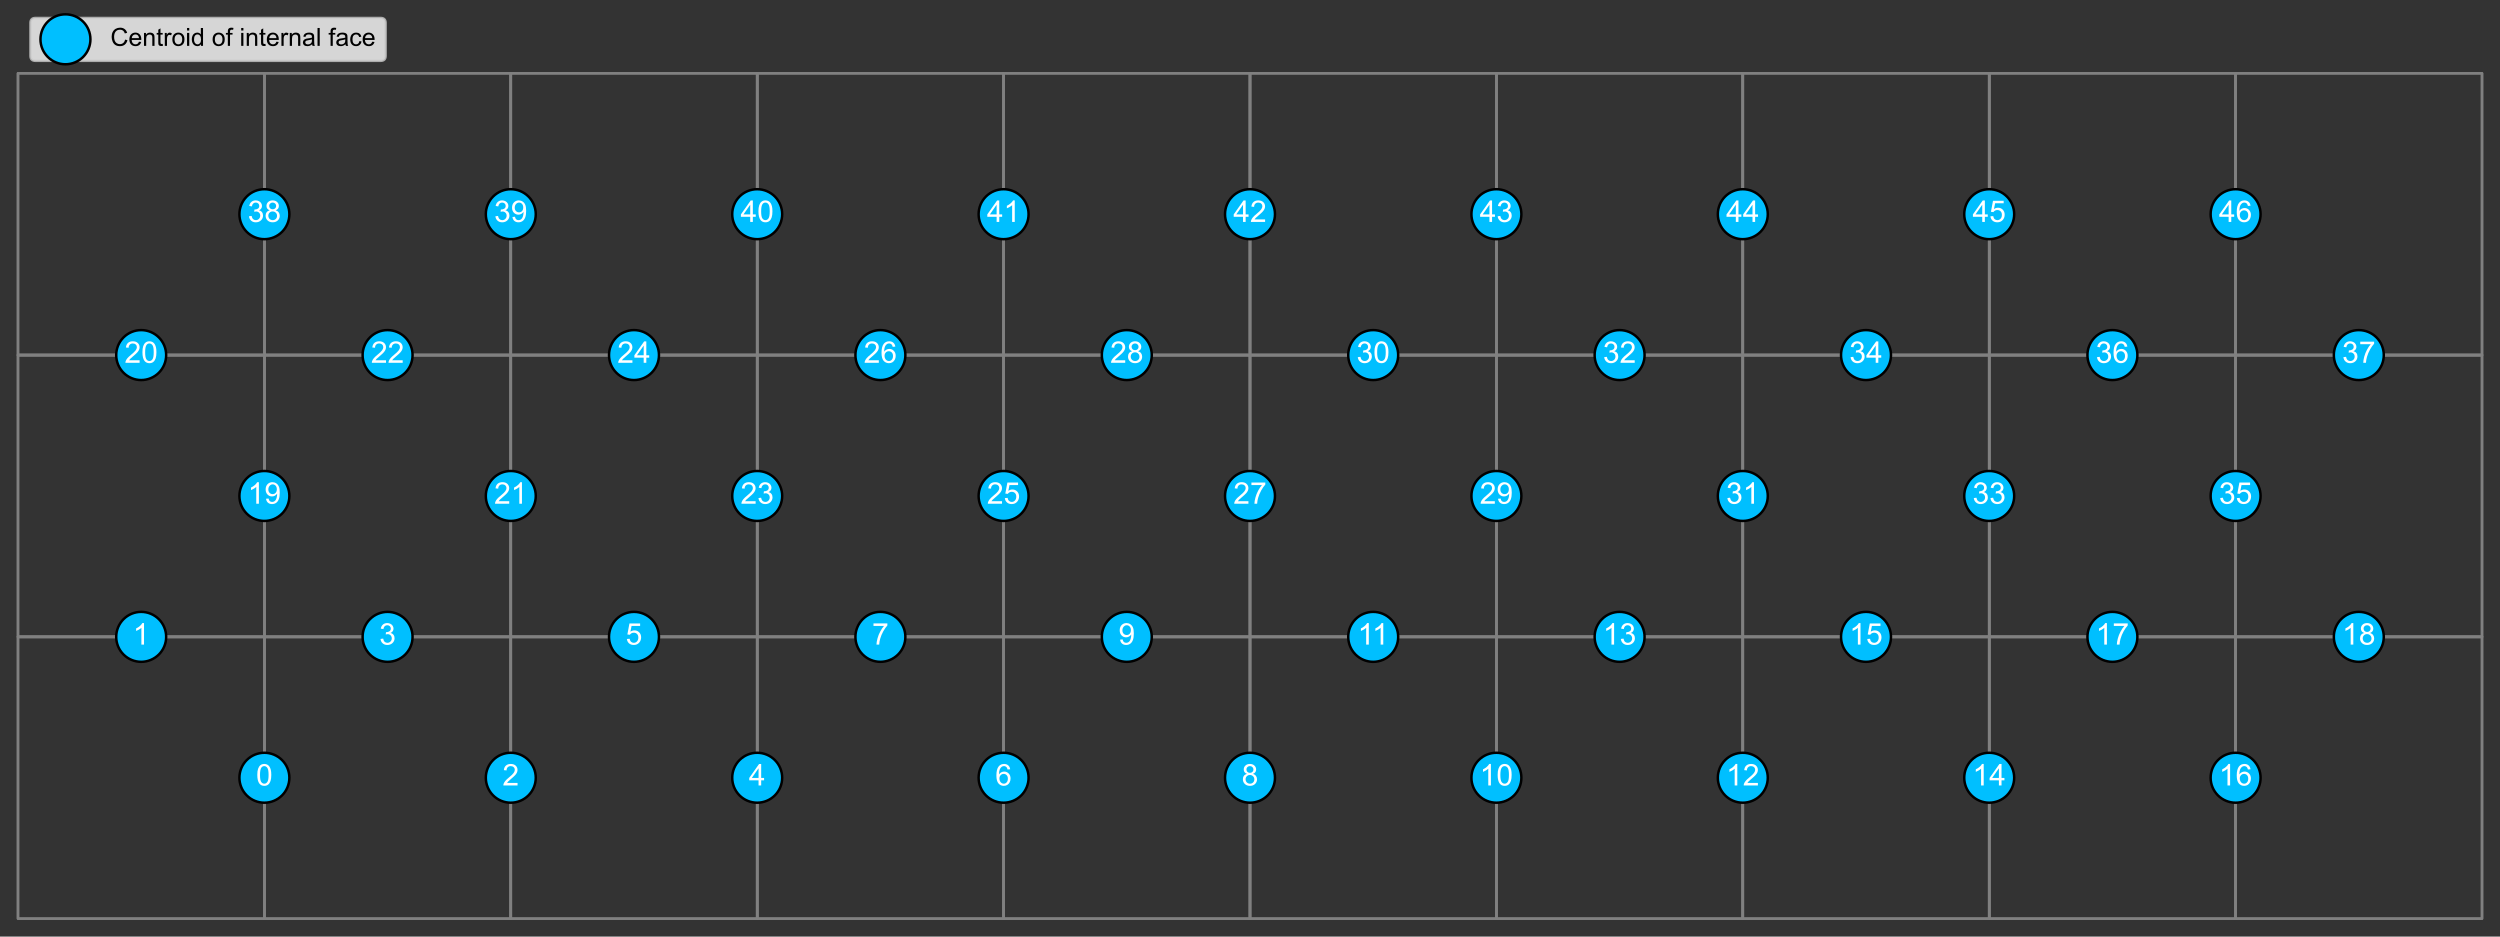 <?xml version="1.0" encoding="utf-8" standalone="no"?>
<!DOCTYPE svg PUBLIC "-//W3C//DTD SVG 1.1//EN"
  "http://www.w3.org/Graphics/SVG/1.1/DTD/svg11.dtd">
<!-- Created with matplotlib (https://matplotlib.org/) -->
<svg height="374.945pt" version="1.1" viewBox="0 0 1000.8 374.945" width="1000.8pt" xmlns="http://www.w3.org/2000/svg" xmlns:xlink="http://www.w3.org/1999/xlink">
 <rect x="0" y="0" width="1000.8" height="374.945" fill="#333333" stroke="none"/>
 <defs>
  <style type="text/css">*{stroke-linecap:butt;stroke-linejoin:round;}</style>
 </defs>
 <g id="figure_1">
  <g id="patch_1">
   <path d="M 0 374.945 
L 1000.8 374.945 
L 1000.8 0 
L 0 0 
z
" style="fill:none;"/>
  </g>
  <g id="axes_1">
   <g id="patch_2">
    <path d="M 7.2 367.745 
L 7.2 254.945 
L 105.84 254.945 
L 105.84 367.745 
z
" style="fill:none;stroke:#808080;stroke-linejoin:miter;"/>
   </g>
   <g id="patch_3">
    <path d="M 7.2 367.745 
L 105.84 367.745 
L 105.84 254.945 
L 7.2 254.945 
z
" style="fill:none;stroke:#808080;stroke-linejoin:miter;"/>
   </g>
   <g id="patch_4">
    <path d="M 105.84 367.745 
L 105.84 254.945 
L 204.48 254.945 
L 204.48 367.745 
z
" style="fill:none;stroke:#808080;stroke-linejoin:miter;"/>
   </g>
   <g id="patch_5">
    <path d="M 105.84 367.745 
L 204.48 367.745 
L 204.48 254.945 
L 105.84 254.945 
z
" style="fill:none;stroke:#808080;stroke-linejoin:miter;"/>
   </g>
   <g id="patch_6">
    <path d="M 204.48 367.745 
L 204.48 254.945 
L 303.12 254.945 
L 303.12 367.745 
z
" style="fill:none;stroke:#808080;stroke-linejoin:miter;"/>
   </g>
   <g id="patch_7">
    <path d="M 204.48 367.745 
L 303.12 367.745 
L 303.12 254.945 
L 204.48 254.945 
z
" style="fill:none;stroke:#808080;stroke-linejoin:miter;"/>
   </g>
   <g id="patch_8">
    <path d="M 303.12 367.745 
L 303.12 254.945 
L 401.76 254.945 
L 401.76 367.745 
z
" style="fill:none;stroke:#808080;stroke-linejoin:miter;"/>
   </g>
   <g id="patch_9">
    <path d="M 303.12 367.745 
L 401.76 367.745 
L 401.76 254.945 
L 303.12 254.945 
z
" style="fill:none;stroke:#808080;stroke-linejoin:miter;"/>
   </g>
   <g id="patch_10">
    <path d="M 401.76 367.745 
L 401.76 254.945 
L 500.4 254.945 
L 500.4 367.745 
z
" style="fill:none;stroke:#808080;stroke-linejoin:miter;"/>
   </g>
   <g id="patch_11">
    <path d="M 401.76 367.745 
L 500.4 367.745 
L 500.4 254.945 
L 401.76 254.945 
z
" style="fill:none;stroke:#808080;stroke-linejoin:miter;"/>
   </g>
   <g id="patch_12">
    <path d="M 500.4 367.745 
L 500.4 254.945 
L 599.04 254.945 
L 599.04 367.745 
z
" style="fill:none;stroke:#808080;stroke-linejoin:miter;"/>
   </g>
   <g id="patch_13">
    <path d="M 500.4 367.745 
L 599.04 367.745 
L 599.04 254.945 
L 500.4 254.945 
z
" style="fill:none;stroke:#808080;stroke-linejoin:miter;"/>
   </g>
   <g id="patch_14">
    <path d="M 599.04 367.745 
L 599.04 254.945 
L 697.68 254.945 
L 697.68 367.745 
z
" style="fill:none;stroke:#808080;stroke-linejoin:miter;"/>
   </g>
   <g id="patch_15">
    <path d="M 599.04 367.745 
L 697.68 367.745 
L 697.68 254.945 
L 599.04 254.945 
z
" style="fill:none;stroke:#808080;stroke-linejoin:miter;"/>
   </g>
   <g id="patch_16">
    <path d="M 697.68 367.745 
L 697.68 254.945 
L 796.32 254.945 
L 796.32 367.745 
z
" style="fill:none;stroke:#808080;stroke-linejoin:miter;"/>
   </g>
   <g id="patch_17">
    <path d="M 697.68 367.745 
L 796.32 367.745 
L 796.32 254.945 
L 697.68 254.945 
z
" style="fill:none;stroke:#808080;stroke-linejoin:miter;"/>
   </g>
   <g id="patch_18">
    <path d="M 796.32 367.745 
L 796.32 254.945 
L 894.96 254.945 
L 894.96 367.745 
z
" style="fill:none;stroke:#808080;stroke-linejoin:miter;"/>
   </g>
   <g id="patch_19">
    <path d="M 796.32 367.745 
L 894.96 367.745 
L 894.96 254.945 
L 796.32 254.945 
z
" style="fill:none;stroke:#808080;stroke-linejoin:miter;"/>
   </g>
   <g id="patch_20">
    <path d="M 894.96 367.745 
L 894.96 254.945 
L 993.6 254.945 
L 993.6 367.745 
z
" style="fill:none;stroke:#808080;stroke-linejoin:miter;"/>
   </g>
   <g id="patch_21">
    <path d="M 894.96 367.745 
L 993.6 367.745 
L 993.6 254.945 
L 894.96 254.945 
z
" style="fill:none;stroke:#808080;stroke-linejoin:miter;"/>
   </g>
   <g id="patch_22">
    <path d="M 7.2 254.945 
L 7.2 142.145 
L 105.84 142.145 
L 105.84 254.945 
z
" style="fill:none;stroke:#808080;stroke-linejoin:miter;"/>
   </g>
   <g id="patch_23">
    <path d="M 7.2 254.945 
L 105.84 254.945 
L 105.84 142.145 
L 7.2 142.145 
z
" style="fill:none;stroke:#808080;stroke-linejoin:miter;"/>
   </g>
   <g id="patch_24">
    <path d="M 105.84 254.945 
L 105.84 142.145 
L 204.48 142.145 
L 204.48 254.945 
z
" style="fill:none;stroke:#808080;stroke-linejoin:miter;"/>
   </g>
   <g id="patch_25">
    <path d="M 105.84 254.945 
L 204.48 254.945 
L 204.48 142.145 
L 105.84 142.145 
z
" style="fill:none;stroke:#808080;stroke-linejoin:miter;"/>
   </g>
   <g id="patch_26">
    <path d="M 204.48 254.945 
L 204.48 142.145 
L 303.12 142.145 
L 303.12 254.945 
z
" style="fill:none;stroke:#808080;stroke-linejoin:miter;"/>
   </g>
   <g id="patch_27">
    <path d="M 204.48 254.945 
L 303.12 254.945 
L 303.12 142.145 
L 204.48 142.145 
z
" style="fill:none;stroke:#808080;stroke-linejoin:miter;"/>
   </g>
   <g id="patch_28">
    <path d="M 303.12 254.945 
L 303.12 142.145 
L 401.76 142.145 
L 401.76 254.945 
z
" style="fill:none;stroke:#808080;stroke-linejoin:miter;"/>
   </g>
   <g id="patch_29">
    <path d="M 303.12 254.945 
L 401.76 254.945 
L 401.76 142.145 
L 303.12 142.145 
z
" style="fill:none;stroke:#808080;stroke-linejoin:miter;"/>
   </g>
   <g id="patch_30">
    <path d="M 401.76 254.945 
L 401.76 142.145 
L 500.4 142.145 
L 500.4 254.945 
z
" style="fill:none;stroke:#808080;stroke-linejoin:miter;"/>
   </g>
   <g id="patch_31">
    <path d="M 401.76 254.945 
L 500.4 254.945 
L 500.4 142.145 
L 401.76 142.145 
z
" style="fill:none;stroke:#808080;stroke-linejoin:miter;"/>
   </g>
   <g id="patch_32">
    <path d="M 500.4 254.945 
L 500.4 142.145 
L 599.04 142.145 
L 599.04 254.945 
z
" style="fill:none;stroke:#808080;stroke-linejoin:miter;"/>
   </g>
   <g id="patch_33">
    <path d="M 500.4 254.945 
L 599.04 254.945 
L 599.04 142.145 
L 500.4 142.145 
z
" style="fill:none;stroke:#808080;stroke-linejoin:miter;"/>
   </g>
   <g id="patch_34">
    <path d="M 599.04 254.945 
L 599.04 142.145 
L 697.68 142.145 
L 697.68 254.945 
z
" style="fill:none;stroke:#808080;stroke-linejoin:miter;"/>
   </g>
   <g id="patch_35">
    <path d="M 599.04 254.945 
L 697.68 254.945 
L 697.68 142.145 
L 599.04 142.145 
z
" style="fill:none;stroke:#808080;stroke-linejoin:miter;"/>
   </g>
   <g id="patch_36">
    <path d="M 697.68 254.945 
L 697.68 142.145 
L 796.32 142.145 
L 796.32 254.945 
z
" style="fill:none;stroke:#808080;stroke-linejoin:miter;"/>
   </g>
   <g id="patch_37">
    <path d="M 697.68 254.945 
L 796.32 254.945 
L 796.32 142.145 
L 697.68 142.145 
z
" style="fill:none;stroke:#808080;stroke-linejoin:miter;"/>
   </g>
   <g id="patch_38">
    <path d="M 796.32 254.945 
L 796.32 142.145 
L 894.96 142.145 
L 894.96 254.945 
z
" style="fill:none;stroke:#808080;stroke-linejoin:miter;"/>
   </g>
   <g id="patch_39">
    <path d="M 796.32 254.945 
L 894.96 254.945 
L 894.96 142.145 
L 796.32 142.145 
z
" style="fill:none;stroke:#808080;stroke-linejoin:miter;"/>
   </g>
   <g id="patch_40">
    <path d="M 894.96 254.945 
L 894.96 142.145 
L 993.6 142.145 
L 993.6 254.945 
z
" style="fill:none;stroke:#808080;stroke-linejoin:miter;"/>
   </g>
   <g id="patch_41">
    <path d="M 894.96 254.945 
L 993.6 254.945 
L 993.6 142.145 
L 894.96 142.145 
z
" style="fill:none;stroke:#808080;stroke-linejoin:miter;"/>
   </g>
   <g id="patch_42">
    <path d="M 7.2 142.145 
L 7.2 29.345 
L 105.84 29.345 
L 105.84 142.145 
z
" style="fill:none;stroke:#808080;stroke-linejoin:miter;"/>
   </g>
   <g id="patch_43">
    <path d="M 7.2 142.145 
L 105.84 142.145 
L 105.84 29.345 
L 7.2 29.345 
z
" style="fill:none;stroke:#808080;stroke-linejoin:miter;"/>
   </g>
   <g id="patch_44">
    <path d="M 105.84 142.145 
L 105.84 29.345 
L 204.48 29.345 
L 204.48 142.145 
z
" style="fill:none;stroke:#808080;stroke-linejoin:miter;"/>
   </g>
   <g id="patch_45">
    <path d="M 105.84 142.145 
L 204.48 142.145 
L 204.48 29.345 
L 105.84 29.345 
z
" style="fill:none;stroke:#808080;stroke-linejoin:miter;"/>
   </g>
   <g id="patch_46">
    <path d="M 204.48 142.145 
L 204.48 29.345 
L 303.12 29.345 
L 303.12 142.145 
z
" style="fill:none;stroke:#808080;stroke-linejoin:miter;"/>
   </g>
   <g id="patch_47">
    <path d="M 204.48 142.145 
L 303.12 142.145 
L 303.12 29.345 
L 204.48 29.345 
z
" style="fill:none;stroke:#808080;stroke-linejoin:miter;"/>
   </g>
   <g id="patch_48">
    <path d="M 303.12 142.145 
L 303.12 29.345 
L 401.76 29.345 
L 401.76 142.145 
z
" style="fill:none;stroke:#808080;stroke-linejoin:miter;"/>
   </g>
   <g id="patch_49">
    <path d="M 303.12 142.145 
L 401.76 142.145 
L 401.76 29.345 
L 303.12 29.345 
z
" style="fill:none;stroke:#808080;stroke-linejoin:miter;"/>
   </g>
   <g id="patch_50">
    <path d="M 401.76 142.145 
L 401.76 29.345 
L 500.4 29.345 
L 500.4 142.145 
z
" style="fill:none;stroke:#808080;stroke-linejoin:miter;"/>
   </g>
   <g id="patch_51">
    <path d="M 401.76 142.145 
L 500.4 142.145 
L 500.4 29.345 
L 401.76 29.345 
z
" style="fill:none;stroke:#808080;stroke-linejoin:miter;"/>
   </g>
   <g id="patch_52">
    <path d="M 500.4 142.145 
L 500.4 29.345 
L 599.04 29.345 
L 599.04 142.145 
z
" style="fill:none;stroke:#808080;stroke-linejoin:miter;"/>
   </g>
   <g id="patch_53">
    <path d="M 500.4 142.145 
L 599.04 142.145 
L 599.04 29.345 
L 500.4 29.345 
z
" style="fill:none;stroke:#808080;stroke-linejoin:miter;"/>
   </g>
   <g id="patch_54">
    <path d="M 599.04 142.145 
L 599.04 29.345 
L 697.68 29.345 
L 697.68 142.145 
z
" style="fill:none;stroke:#808080;stroke-linejoin:miter;"/>
   </g>
   <g id="patch_55">
    <path d="M 599.04 142.145 
L 697.68 142.145 
L 697.68 29.345 
L 599.04 29.345 
z
" style="fill:none;stroke:#808080;stroke-linejoin:miter;"/>
   </g>
   <g id="patch_56">
    <path d="M 697.68 142.145 
L 697.68 29.345 
L 796.32 29.345 
L 796.32 142.145 
z
" style="fill:none;stroke:#808080;stroke-linejoin:miter;"/>
   </g>
   <g id="patch_57">
    <path d="M 697.68 142.145 
L 796.32 142.145 
L 796.32 29.345 
L 697.68 29.345 
z
" style="fill:none;stroke:#808080;stroke-linejoin:miter;"/>
   </g>
   <g id="patch_58">
    <path d="M 796.32 142.145 
L 796.32 29.345 
L 894.96 29.345 
L 894.96 142.145 
z
" style="fill:none;stroke:#808080;stroke-linejoin:miter;"/>
   </g>
   <g id="patch_59">
    <path d="M 796.32 142.145 
L 894.96 142.145 
L 894.96 29.345 
L 796.32 29.345 
z
" style="fill:none;stroke:#808080;stroke-linejoin:miter;"/>
   </g>
   <g id="patch_60">
    <path d="M 894.96 142.145 
L 894.96 29.345 
L 993.6 29.345 
L 993.6 142.145 
z
" style="fill:none;stroke:#808080;stroke-linejoin:miter;"/>
   </g>
   <g id="patch_61">
    <path d="M 894.96 142.145 
L 993.6 142.145 
L 993.6 29.345 
L 894.96 29.345 
z
" style="fill:none;stroke:#808080;stroke-linejoin:miter;"/>
   </g>
   <g id="PathCollection_1">
    <defs>
     <path d="M 0 10 
C 2.652 10 5.196 8.946 7.071 7.071 
C 8.946 5.196 10 2.652 10 0 
C 10 -2.652 8.946 -5.196 7.071 -7.071 
C 5.196 -8.946 2.652 -10 0 -10 
C -2.652 -10 -5.196 -8.946 -7.071 -7.071 
C -8.946 -5.196 -10 -2.652 -10 0 
C -10 2.652 -8.946 5.196 -7.071 7.071 
C -5.196 8.946 -2.652 10 0 10 
z
" id="m53dc2685ce" style="stroke:#000000;"/>
    </defs>
    <g clip-path="url(#paeae6a2878)">
     <use style="fill:#00bfff;stroke:#000000;" x="105.84" xlink:href="#m53dc2685ce" y="311.345"/>
     <use style="fill:#00bfff;stroke:#000000;" x="56.52" xlink:href="#m53dc2685ce" y="254.945"/>
     <use style="fill:#00bfff;stroke:#000000;" x="204.48" xlink:href="#m53dc2685ce" y="311.345"/>
     <use style="fill:#00bfff;stroke:#000000;" x="155.16" xlink:href="#m53dc2685ce" y="254.945"/>
     <use style="fill:#00bfff;stroke:#000000;" x="303.12" xlink:href="#m53dc2685ce" y="311.345"/>
     <use style="fill:#00bfff;stroke:#000000;" x="253.8" xlink:href="#m53dc2685ce" y="254.945"/>
     <use style="fill:#00bfff;stroke:#000000;" x="401.76" xlink:href="#m53dc2685ce" y="311.345"/>
     <use style="fill:#00bfff;stroke:#000000;" x="352.44" xlink:href="#m53dc2685ce" y="254.945"/>
     <use style="fill:#00bfff;stroke:#000000;" x="500.4" xlink:href="#m53dc2685ce" y="311.345"/>
     <use style="fill:#00bfff;stroke:#000000;" x="451.08" xlink:href="#m53dc2685ce" y="254.945"/>
     <use style="fill:#00bfff;stroke:#000000;" x="599.04" xlink:href="#m53dc2685ce" y="311.345"/>
     <use style="fill:#00bfff;stroke:#000000;" x="549.72" xlink:href="#m53dc2685ce" y="254.945"/>
     <use style="fill:#00bfff;stroke:#000000;" x="697.68" xlink:href="#m53dc2685ce" y="311.345"/>
     <use style="fill:#00bfff;stroke:#000000;" x="648.36" xlink:href="#m53dc2685ce" y="254.945"/>
     <use style="fill:#00bfff;stroke:#000000;" x="796.32" xlink:href="#m53dc2685ce" y="311.345"/>
     <use style="fill:#00bfff;stroke:#000000;" x="747" xlink:href="#m53dc2685ce" y="254.945"/>
     <use style="fill:#00bfff;stroke:#000000;" x="894.96" xlink:href="#m53dc2685ce" y="311.345"/>
     <use style="fill:#00bfff;stroke:#000000;" x="845.64" xlink:href="#m53dc2685ce" y="254.945"/>
     <use style="fill:#00bfff;stroke:#000000;" x="944.28" xlink:href="#m53dc2685ce" y="254.945"/>
     <use style="fill:#00bfff;stroke:#000000;" x="105.84" xlink:href="#m53dc2685ce" y="198.545"/>
     <use style="fill:#00bfff;stroke:#000000;" x="56.52" xlink:href="#m53dc2685ce" y="142.145"/>
     <use style="fill:#00bfff;stroke:#000000;" x="204.48" xlink:href="#m53dc2685ce" y="198.545"/>
     <use style="fill:#00bfff;stroke:#000000;" x="155.16" xlink:href="#m53dc2685ce" y="142.145"/>
     <use style="fill:#00bfff;stroke:#000000;" x="303.12" xlink:href="#m53dc2685ce" y="198.545"/>
     <use style="fill:#00bfff;stroke:#000000;" x="253.8" xlink:href="#m53dc2685ce" y="142.145"/>
     <use style="fill:#00bfff;stroke:#000000;" x="401.76" xlink:href="#m53dc2685ce" y="198.545"/>
     <use style="fill:#00bfff;stroke:#000000;" x="352.44" xlink:href="#m53dc2685ce" y="142.145"/>
     <use style="fill:#00bfff;stroke:#000000;" x="500.4" xlink:href="#m53dc2685ce" y="198.545"/>
     <use style="fill:#00bfff;stroke:#000000;" x="451.08" xlink:href="#m53dc2685ce" y="142.145"/>
     <use style="fill:#00bfff;stroke:#000000;" x="599.04" xlink:href="#m53dc2685ce" y="198.545"/>
     <use style="fill:#00bfff;stroke:#000000;" x="549.72" xlink:href="#m53dc2685ce" y="142.145"/>
     <use style="fill:#00bfff;stroke:#000000;" x="697.68" xlink:href="#m53dc2685ce" y="198.545"/>
     <use style="fill:#00bfff;stroke:#000000;" x="648.36" xlink:href="#m53dc2685ce" y="142.145"/>
     <use style="fill:#00bfff;stroke:#000000;" x="796.32" xlink:href="#m53dc2685ce" y="198.545"/>
     <use style="fill:#00bfff;stroke:#000000;" x="747" xlink:href="#m53dc2685ce" y="142.145"/>
     <use style="fill:#00bfff;stroke:#000000;" x="894.96" xlink:href="#m53dc2685ce" y="198.545"/>
     <use style="fill:#00bfff;stroke:#000000;" x="845.64" xlink:href="#m53dc2685ce" y="142.145"/>
     <use style="fill:#00bfff;stroke:#000000;" x="944.28" xlink:href="#m53dc2685ce" y="142.145"/>
     <use style="fill:#00bfff;stroke:#000000;" x="105.84" xlink:href="#m53dc2685ce" y="85.745"/>
     <use style="fill:#00bfff;stroke:#000000;" x="204.48" xlink:href="#m53dc2685ce" y="85.745"/>
     <use style="fill:#00bfff;stroke:#000000;" x="303.12" xlink:href="#m53dc2685ce" y="85.745"/>
     <use style="fill:#00bfff;stroke:#000000;" x="401.76" xlink:href="#m53dc2685ce" y="85.745"/>
     <use style="fill:#00bfff;stroke:#000000;" x="500.4" xlink:href="#m53dc2685ce" y="85.745"/>
     <use style="fill:#00bfff;stroke:#000000;" x="599.04" xlink:href="#m53dc2685ce" y="85.745"/>
     <use style="fill:#00bfff;stroke:#000000;" x="697.68" xlink:href="#m53dc2685ce" y="85.745"/>
     <use style="fill:#00bfff;stroke:#000000;" x="796.32" xlink:href="#m53dc2685ce" y="85.745"/>
     <use style="fill:#00bfff;stroke:#000000;" x="894.96" xlink:href="#m53dc2685ce" y="85.745"/>
    </g>
   </g>
   <g id="text_1">
    <!-- 0 -->
    <g style="fill:#ffffff;" transform="translate(102.503 314.447)scale(0.12 -0.12)">
     <defs>
      <path d="M 4.156 35.297 
Q 4.156 48 6.766 55.734 
Q 9.375 63.484 14.516 67.672 
Q 19.672 71.875 27.484 71.875 
Q 33.25 71.875 37.594 69.547 
Q 41.938 67.234 44.766 62.859 
Q 47.609 58.5 49.219 52.219 
Q 50.828 45.953 50.828 35.297 
Q 50.828 22.703 48.234 14.969 
Q 45.656 7.234 40.5 3 
Q 35.359 -1.219 27.484 -1.219 
Q 17.141 -1.219 11.234 6.203 
Q 4.156 15.141 4.156 35.297 
z
M 13.188 35.297 
Q 13.188 17.672 17.312 11.828 
Q 21.438 6 27.484 6 
Q 33.547 6 37.672 11.859 
Q 41.797 17.719 41.797 35.297 
Q 41.797 52.984 37.672 58.781 
Q 33.547 64.594 27.391 64.594 
Q 21.344 64.594 17.719 59.469 
Q 13.188 52.938 13.188 35.297 
z
" id="ArialMT-48"/>
     </defs>
     <use xlink:href="#ArialMT-48"/>
    </g>
   </g>
   <g id="text_2">
    <!-- 1 -->
    <g style="fill:#ffffff;" transform="translate(53.183 258.048)scale(0.12 -0.12)">
     <defs>
      <path d="M 37.25 0 
L 28.469 0 
L 28.469 56 
Q 25.297 52.984 20.141 49.953 
Q 14.984 46.922 10.891 45.406 
L 10.891 53.906 
Q 18.266 57.375 23.781 62.297 
Q 29.297 67.234 31.594 71.875 
L 37.25 71.875 
z
" id="ArialMT-49"/>
     </defs>
     <use xlink:href="#ArialMT-49"/>
    </g>
   </g>
   <g id="text_3">
    <!-- 2 -->
    <g style="fill:#ffffff;" transform="translate(201.143 314.447)scale(0.12 -0.12)">
     <defs>
      <path d="M 50.344 8.453 
L 50.344 0 
L 3.031 0 
Q 2.938 3.172 4.047 6.109 
Q 5.859 10.938 9.828 15.625 
Q 13.812 20.312 21.344 26.469 
Q 33.016 36.031 37.109 41.625 
Q 41.219 47.219 41.219 52.203 
Q 41.219 57.422 37.469 61 
Q 33.734 64.594 27.734 64.594 
Q 21.391 64.594 17.578 60.781 
Q 13.766 56.984 13.719 50.25 
L 4.688 51.172 
Q 5.609 61.281 11.656 66.578 
Q 17.719 71.875 27.938 71.875 
Q 38.234 71.875 44.234 66.156 
Q 50.25 60.453 50.25 52 
Q 50.25 47.703 48.484 43.547 
Q 46.734 39.406 42.656 34.812 
Q 38.578 30.219 29.109 22.219 
Q 21.188 15.578 18.938 13.203 
Q 16.703 10.844 15.234 8.453 
z
" id="ArialMT-50"/>
     </defs>
     <use xlink:href="#ArialMT-50"/>
    </g>
   </g>
   <g id="text_4">
    <!-- 3 -->
    <g style="fill:#ffffff;" transform="translate(151.823 258.048)scale(0.12 -0.12)">
     <defs>
      <path d="M 4.203 18.891 
L 12.984 20.062 
Q 14.5 12.594 18.141 9.297 
Q 21.781 6 27 6 
Q 33.203 6 37.469 10.297 
Q 41.75 14.594 41.75 20.953 
Q 41.75 27 37.797 30.922 
Q 33.844 34.859 27.734 34.859 
Q 25.25 34.859 21.531 33.891 
L 22.516 41.609 
Q 23.391 41.5 23.922 41.5 
Q 29.547 41.5 34.031 44.422 
Q 38.531 47.359 38.531 53.469 
Q 38.531 58.297 35.25 61.469 
Q 31.984 64.656 26.812 64.656 
Q 21.688 64.656 18.266 61.422 
Q 14.844 58.203 13.875 51.766 
L 5.078 53.328 
Q 6.688 62.156 12.391 67.016 
Q 18.109 71.875 26.609 71.875 
Q 32.469 71.875 37.391 69.359 
Q 42.328 66.844 44.938 62.5 
Q 47.562 58.156 47.562 53.266 
Q 47.562 48.641 45.062 44.828 
Q 42.578 41.016 37.703 38.766 
Q 44.047 37.312 47.562 32.688 
Q 51.078 28.078 51.078 21.141 
Q 51.078 11.766 44.234 5.25 
Q 37.406 -1.266 26.953 -1.266 
Q 17.531 -1.266 11.297 4.344 
Q 5.078 9.969 4.203 18.891 
z
" id="ArialMT-51"/>
     </defs>
     <use xlink:href="#ArialMT-51"/>
    </g>
   </g>
   <g id="text_5">
    <!-- 4 -->
    <g style="fill:#ffffff;" transform="translate(299.783 314.447)scale(0.12 -0.12)">
     <defs>
      <path d="M 32.328 0 
L 32.328 17.141 
L 1.266 17.141 
L 1.266 25.203 
L 33.938 71.578 
L 41.109 71.578 
L 41.109 25.203 
L 50.781 25.203 
L 50.781 17.141 
L 41.109 17.141 
L 41.109 0 
z
M 32.328 25.203 
L 32.328 57.469 
L 9.906 25.203 
z
" id="ArialMT-52"/>
     </defs>
     <use xlink:href="#ArialMT-52"/>
    </g>
   </g>
   <g id="text_6">
    <!-- 5 -->
    <g style="fill:#ffffff;" transform="translate(250.463 258.048)scale(0.12 -0.12)">
     <defs>
      <path d="M 4.156 18.75 
L 13.375 19.531 
Q 14.406 12.797 18.141 9.391 
Q 21.875 6 27.156 6 
Q 33.5 6 37.891 10.781 
Q 42.281 15.578 42.281 23.484 
Q 42.281 31 38.062 35.344 
Q 33.844 39.703 27 39.703 
Q 22.75 39.703 19.328 37.766 
Q 15.922 35.844 13.969 32.766 
L 5.719 33.844 
L 12.641 70.609 
L 48.25 70.609 
L 48.25 62.203 
L 19.672 62.203 
L 15.828 42.969 
Q 22.266 47.469 29.344 47.469 
Q 38.719 47.469 45.156 40.969 
Q 51.609 34.469 51.609 24.266 
Q 51.609 14.547 45.953 7.469 
Q 39.062 -1.219 27.156 -1.219 
Q 17.391 -1.219 11.203 4.25 
Q 5.031 9.719 4.156 18.75 
z
" id="ArialMT-53"/>
     </defs>
     <use xlink:href="#ArialMT-53"/>
    </g>
   </g>
   <g id="text_7">
    <!-- 6 -->
    <g style="fill:#ffffff;" transform="translate(398.423 314.447)scale(0.12 -0.12)">
     <defs>
      <path d="M 49.75 54.047 
L 41.016 53.375 
Q 39.844 58.547 37.703 60.891 
Q 34.125 64.656 28.906 64.656 
Q 24.703 64.656 21.531 62.312 
Q 17.391 59.281 14.984 53.469 
Q 12.594 47.656 12.5 36.922 
Q 15.672 41.75 20.266 44.094 
Q 24.859 46.438 29.891 46.438 
Q 38.672 46.438 44.844 39.969 
Q 51.031 33.5 51.031 23.25 
Q 51.031 16.5 48.125 10.719 
Q 45.219 4.938 40.141 1.859 
Q 35.062 -1.219 28.609 -1.219 
Q 17.625 -1.219 10.688 6.859 
Q 3.766 14.938 3.766 33.5 
Q 3.766 54.25 11.422 63.672 
Q 18.109 71.875 29.438 71.875 
Q 37.891 71.875 43.281 67.141 
Q 48.688 62.406 49.75 54.047 
z
M 13.875 23.188 
Q 13.875 18.656 15.797 14.5 
Q 17.719 10.359 21.188 8.172 
Q 24.656 6 28.469 6 
Q 34.031 6 38.031 10.484 
Q 42.047 14.984 42.047 22.703 
Q 42.047 30.125 38.078 34.391 
Q 34.125 38.672 28.125 38.672 
Q 22.172 38.672 18.016 34.391 
Q 13.875 30.125 13.875 23.188 
z
" id="ArialMT-54"/>
     </defs>
     <use xlink:href="#ArialMT-54"/>
    </g>
   </g>
   <g id="text_8">
    <!-- 7 -->
    <g style="fill:#ffffff;" transform="translate(349.103 258.048)scale(0.12 -0.12)">
     <defs>
      <path d="M 4.734 62.203 
L 4.734 70.656 
L 51.078 70.656 
L 51.078 63.812 
Q 44.234 56.547 37.516 44.484 
Q 30.812 32.422 27.156 19.672 
Q 24.516 10.688 23.781 0 
L 14.75 0 
Q 14.891 8.453 18.062 20.406 
Q 21.234 32.375 27.172 43.484 
Q 33.109 54.594 39.797 62.203 
z
" id="ArialMT-55"/>
     </defs>
     <use xlink:href="#ArialMT-55"/>
    </g>
   </g>
   <g id="text_9">
    <!-- 8 -->
    <g style="fill:#ffffff;" transform="translate(497.063 314.447)scale(0.12 -0.12)">
     <defs>
      <path d="M 17.672 38.812 
Q 12.203 40.828 9.562 44.531 
Q 6.938 48.25 6.938 53.422 
Q 6.938 61.234 12.547 66.547 
Q 18.172 71.875 27.484 71.875 
Q 36.859 71.875 42.578 66.422 
Q 48.297 60.984 48.297 53.172 
Q 48.297 48.188 45.672 44.5 
Q 43.062 40.828 37.75 38.812 
Q 44.344 36.672 47.781 31.875 
Q 51.219 27.094 51.219 20.453 
Q 51.219 11.281 44.719 5.031 
Q 38.234 -1.219 27.641 -1.219 
Q 17.047 -1.219 10.547 5.047 
Q 4.047 11.328 4.047 20.703 
Q 4.047 27.688 7.594 32.391 
Q 11.141 37.109 17.672 38.812 
z
M 15.922 53.719 
Q 15.922 48.641 19.188 45.406 
Q 22.469 42.188 27.688 42.188 
Q 32.766 42.188 36.016 45.375 
Q 39.266 48.578 39.266 53.219 
Q 39.266 58.062 35.906 61.359 
Q 32.562 64.656 27.594 64.656 
Q 22.562 64.656 19.234 61.422 
Q 15.922 58.203 15.922 53.719 
z
M 13.094 20.656 
Q 13.094 16.891 14.875 13.375 
Q 16.656 9.859 20.172 7.922 
Q 23.688 6 27.734 6 
Q 34.031 6 38.125 10.047 
Q 42.234 14.109 42.234 20.359 
Q 42.234 26.703 38.016 30.859 
Q 33.797 35.016 27.438 35.016 
Q 21.234 35.016 17.156 30.906 
Q 13.094 26.812 13.094 20.656 
z
" id="ArialMT-56"/>
     </defs>
     <use xlink:href="#ArialMT-56"/>
    </g>
   </g>
   <g id="text_10">
    <!-- 9 -->
    <g style="fill:#ffffff;" transform="translate(447.743 258.048)scale(0.12 -0.12)">
     <defs>
      <path d="M 5.469 16.547 
L 13.922 17.328 
Q 14.984 11.375 18.016 8.688 
Q 21.047 6 25.781 6 
Q 29.828 6 32.875 7.859 
Q 35.938 9.719 37.891 12.812 
Q 39.844 15.922 41.156 21.188 
Q 42.484 26.469 42.484 31.938 
Q 42.484 32.516 42.438 33.688 
Q 39.797 29.5 35.234 26.875 
Q 30.672 24.266 25.344 24.266 
Q 16.453 24.266 10.297 30.703 
Q 4.156 37.156 4.156 47.703 
Q 4.156 58.594 10.578 65.234 
Q 17 71.875 26.656 71.875 
Q 33.641 71.875 39.422 68.109 
Q 45.219 64.359 48.219 57.391 
Q 51.219 50.438 51.219 37.25 
Q 51.219 23.531 48.234 15.406 
Q 45.266 7.281 39.375 3.031 
Q 33.5 -1.219 25.594 -1.219 
Q 17.188 -1.219 11.859 3.438 
Q 6.547 8.109 5.469 16.547 
z
M 41.453 48.141 
Q 41.453 55.719 37.422 60.156 
Q 33.406 64.594 27.734 64.594 
Q 21.875 64.594 17.531 59.812 
Q 13.188 55.031 13.188 47.406 
Q 13.188 40.578 17.312 36.297 
Q 21.438 32.031 27.484 32.031 
Q 33.594 32.031 37.516 36.297 
Q 41.453 40.578 41.453 48.141 
z
" id="ArialMT-57"/>
     </defs>
     <use xlink:href="#ArialMT-57"/>
    </g>
   </g>
   <g id="text_11">
    <!-- 10 -->
    <g style="fill:#ffffff;" transform="translate(592.367 314.447)scale(0.12 -0.12)">
     <use xlink:href="#ArialMT-49"/>
     <use x="55.615" xlink:href="#ArialMT-48"/>
    </g>
   </g>
   <g id="text_12">
    <!-- 11 -->
    <g style="fill:#ffffff;" transform="translate(543.489 258.048)scale(0.12 -0.12)">
     <use xlink:href="#ArialMT-49"/>
     <use x="48.24" xlink:href="#ArialMT-49"/>
    </g>
   </g>
   <g id="text_13">
    <!-- 12 -->
    <g style="fill:#ffffff;" transform="translate(691.007 314.447)scale(0.12 -0.12)">
     <use xlink:href="#ArialMT-49"/>
     <use x="55.615" xlink:href="#ArialMT-50"/>
    </g>
   </g>
   <g id="text_14">
    <!-- 13 -->
    <g style="fill:#ffffff;" transform="translate(641.687 258.048)scale(0.12 -0.12)">
     <use xlink:href="#ArialMT-49"/>
     <use x="55.615" xlink:href="#ArialMT-51"/>
    </g>
   </g>
   <g id="text_15">
    <!-- 14 -->
    <g style="fill:#ffffff;" transform="translate(789.647 314.447)scale(0.12 -0.12)">
     <use xlink:href="#ArialMT-49"/>
     <use x="55.615" xlink:href="#ArialMT-52"/>
    </g>
   </g>
   <g id="text_16">
    <!-- 15 -->
    <g style="fill:#ffffff;" transform="translate(740.327 258.048)scale(0.12 -0.12)">
     <use xlink:href="#ArialMT-49"/>
     <use x="55.615" xlink:href="#ArialMT-53"/>
    </g>
   </g>
   <g id="text_17">
    <!-- 16 -->
    <g style="fill:#ffffff;" transform="translate(888.287 314.447)scale(0.12 -0.12)">
     <use xlink:href="#ArialMT-49"/>
     <use x="55.615" xlink:href="#ArialMT-54"/>
    </g>
   </g>
   <g id="text_18">
    <!-- 17 -->
    <g style="fill:#ffffff;" transform="translate(838.967 258.048)scale(0.12 -0.12)">
     <use xlink:href="#ArialMT-49"/>
     <use x="55.615" xlink:href="#ArialMT-55"/>
    </g>
   </g>
   <g id="text_19">
    <!-- 18 -->
    <g style="fill:#ffffff;" transform="translate(937.607 258.048)scale(0.12 -0.12)">
     <use xlink:href="#ArialMT-49"/>
     <use x="55.615" xlink:href="#ArialMT-56"/>
    </g>
   </g>
   <g id="text_20">
    <!-- 19 -->
    <g style="fill:#ffffff;" transform="translate(99.167 201.648)scale(0.12 -0.12)">
     <use xlink:href="#ArialMT-49"/>
     <use x="55.615" xlink:href="#ArialMT-57"/>
    </g>
   </g>
   <g id="text_21">
    <!-- 20 -->
    <g style="fill:#ffffff;" transform="translate(49.847 145.248)scale(0.12 -0.12)">
     <use xlink:href="#ArialMT-50"/>
     <use x="55.615" xlink:href="#ArialMT-48"/>
    </g>
   </g>
   <g id="text_22">
    <!-- 21 -->
    <g style="fill:#ffffff;" transform="translate(197.807 201.648)scale(0.12 -0.12)">
     <use xlink:href="#ArialMT-50"/>
     <use x="55.615" xlink:href="#ArialMT-49"/>
    </g>
   </g>
   <g id="text_23">
    <!-- 22 -->
    <g style="fill:#ffffff;" transform="translate(148.487 145.248)scale(0.12 -0.12)">
     <use xlink:href="#ArialMT-50"/>
     <use x="55.615" xlink:href="#ArialMT-50"/>
    </g>
   </g>
   <g id="text_24">
    <!-- 23 -->
    <g style="fill:#ffffff;" transform="translate(296.447 201.648)scale(0.12 -0.12)">
     <use xlink:href="#ArialMT-50"/>
     <use x="55.615" xlink:href="#ArialMT-51"/>
    </g>
   </g>
   <g id="text_25">
    <!-- 24 -->
    <g style="fill:#ffffff;" transform="translate(247.127 145.248)scale(0.12 -0.12)">
     <use xlink:href="#ArialMT-50"/>
     <use x="55.615" xlink:href="#ArialMT-52"/>
    </g>
   </g>
   <g id="text_26">
    <!-- 25 -->
    <g style="fill:#ffffff;" transform="translate(395.087 201.648)scale(0.12 -0.12)">
     <use xlink:href="#ArialMT-50"/>
     <use x="55.615" xlink:href="#ArialMT-53"/>
    </g>
   </g>
   <g id="text_27">
    <!-- 26 -->
    <g style="fill:#ffffff;" transform="translate(345.767 145.248)scale(0.12 -0.12)">
     <use xlink:href="#ArialMT-50"/>
     <use x="55.615" xlink:href="#ArialMT-54"/>
    </g>
   </g>
   <g id="text_28">
    <!-- 27 -->
    <g style="fill:#ffffff;" transform="translate(493.727 201.648)scale(0.12 -0.12)">
     <use xlink:href="#ArialMT-50"/>
     <use x="55.615" xlink:href="#ArialMT-55"/>
    </g>
   </g>
   <g id="text_29">
    <!-- 28 -->
    <g style="fill:#ffffff;" transform="translate(444.407 145.248)scale(0.12 -0.12)">
     <use xlink:href="#ArialMT-50"/>
     <use x="55.615" xlink:href="#ArialMT-56"/>
    </g>
   </g>
   <g id="text_30">
    <!-- 29 -->
    <g style="fill:#ffffff;" transform="translate(592.367 201.648)scale(0.12 -0.12)">
     <use xlink:href="#ArialMT-50"/>
     <use x="55.615" xlink:href="#ArialMT-57"/>
    </g>
   </g>
   <g id="text_31">
    <!-- 30 -->
    <g style="fill:#ffffff;" transform="translate(543.047 145.248)scale(0.12 -0.12)">
     <use xlink:href="#ArialMT-51"/>
     <use x="55.615" xlink:href="#ArialMT-48"/>
    </g>
   </g>
   <g id="text_32">
    <!-- 31 -->
    <g style="fill:#ffffff;" transform="translate(691.007 201.648)scale(0.12 -0.12)">
     <use xlink:href="#ArialMT-51"/>
     <use x="55.615" xlink:href="#ArialMT-49"/>
    </g>
   </g>
   <g id="text_33">
    <!-- 32 -->
    <g style="fill:#ffffff;" transform="translate(641.687 145.248)scale(0.12 -0.12)">
     <use xlink:href="#ArialMT-51"/>
     <use x="55.615" xlink:href="#ArialMT-50"/>
    </g>
   </g>
   <g id="text_34">
    <!-- 33 -->
    <g style="fill:#ffffff;" transform="translate(789.647 201.648)scale(0.12 -0.12)">
     <use xlink:href="#ArialMT-51"/>
     <use x="55.615" xlink:href="#ArialMT-51"/>
    </g>
   </g>
   <g id="text_35">
    <!-- 34 -->
    <g style="fill:#ffffff;" transform="translate(740.327 145.248)scale(0.12 -0.12)">
     <use xlink:href="#ArialMT-51"/>
     <use x="55.615" xlink:href="#ArialMT-52"/>
    </g>
   </g>
   <g id="text_36">
    <!-- 35 -->
    <g style="fill:#ffffff;" transform="translate(888.287 201.648)scale(0.12 -0.12)">
     <use xlink:href="#ArialMT-51"/>
     <use x="55.615" xlink:href="#ArialMT-53"/>
    </g>
   </g>
   <g id="text_37">
    <!-- 36 -->
    <g style="fill:#ffffff;" transform="translate(838.967 145.248)scale(0.12 -0.12)">
     <use xlink:href="#ArialMT-51"/>
     <use x="55.615" xlink:href="#ArialMT-54"/>
    </g>
   </g>
   <g id="text_38">
    <!-- 37 -->
    <g style="fill:#ffffff;" transform="translate(937.607 145.248)scale(0.12 -0.12)">
     <use xlink:href="#ArialMT-51"/>
     <use x="55.615" xlink:href="#ArialMT-55"/>
    </g>
   </g>
   <g id="text_39">
    <!-- 38 -->
    <g style="fill:#ffffff;" transform="translate(99.167 88.847)scale(0.12 -0.12)">
     <use xlink:href="#ArialMT-51"/>
     <use x="55.615" xlink:href="#ArialMT-56"/>
    </g>
   </g>
   <g id="text_40">
    <!-- 39 -->
    <g style="fill:#ffffff;" transform="translate(197.807 88.847)scale(0.12 -0.12)">
     <use xlink:href="#ArialMT-51"/>
     <use x="55.615" xlink:href="#ArialMT-57"/>
    </g>
   </g>
   <g id="text_41">
    <!-- 40 -->
    <g style="fill:#ffffff;" transform="translate(296.447 88.847)scale(0.12 -0.12)">
     <use xlink:href="#ArialMT-52"/>
     <use x="55.615" xlink:href="#ArialMT-48"/>
    </g>
   </g>
   <g id="text_42">
    <!-- 41 -->
    <g style="fill:#ffffff;" transform="translate(395.087 88.847)scale(0.12 -0.12)">
     <use xlink:href="#ArialMT-52"/>
     <use x="55.615" xlink:href="#ArialMT-49"/>
    </g>
   </g>
   <g id="text_43">
    <!-- 42 -->
    <g style="fill:#ffffff;" transform="translate(493.727 88.847)scale(0.12 -0.12)">
     <use xlink:href="#ArialMT-52"/>
     <use x="55.615" xlink:href="#ArialMT-50"/>
    </g>
   </g>
   <g id="text_44">
    <!-- 43 -->
    <g style="fill:#ffffff;" transform="translate(592.367 88.847)scale(0.12 -0.12)">
     <use xlink:href="#ArialMT-52"/>
     <use x="55.615" xlink:href="#ArialMT-51"/>
    </g>
   </g>
   <g id="text_45">
    <!-- 44 -->
    <g style="fill:#ffffff;" transform="translate(691.007 88.847)scale(0.12 -0.12)">
     <use xlink:href="#ArialMT-52"/>
     <use x="55.615" xlink:href="#ArialMT-52"/>
    </g>
   </g>
   <g id="text_46">
    <!-- 45 -->
    <g style="fill:#ffffff;" transform="translate(789.647 88.847)scale(0.12 -0.12)">
     <use xlink:href="#ArialMT-52"/>
     <use x="55.615" xlink:href="#ArialMT-53"/>
    </g>
   </g>
   <g id="text_47">
    <!-- 46 -->
    <g style="fill:#ffffff;" transform="translate(888.287 88.847)scale(0.12 -0.12)">
     <use xlink:href="#ArialMT-52"/>
     <use x="55.615" xlink:href="#ArialMT-54"/>
    </g>
   </g>
   <g id="legend_1">
    <g id="patch_62">
     <path d="M 14.2 24.345 
L 152.364 24.345 
Q 154.364 24.345 154.364 22.345 
L 154.364 9.2 
Q 154.364 7.2 152.364 7.2 
L 14.2 7.2 
Q 12.2 7.2 12.2 9.2 
L 12.2 22.345 
Q 12.2 24.345 14.2 24.345 
z
" style="fill:#ffffff;opacity:0.8;stroke:#cccccc;stroke-linejoin:miter;"/>
    </g>
    <g id="PathCollection_2">
     <g>
      <use style="fill:#00bfff;stroke:#000000;" x="26.2" xlink:href="#m53dc2685ce" y="15.733"/>
     </g>
    </g>
    <g id="text_48">
     <!-- Centroid of internal face -->
     <g transform="translate(44.2 18.358)scale(0.1 -0.1)">
      <defs>
       <path d="M 58.797 25.094 
L 68.266 22.703 
Q 65.281 11.031 57.547 4.906 
Q 49.812 -1.219 38.625 -1.219 
Q 27.047 -1.219 19.797 3.484 
Q 12.547 8.203 8.766 17.141 
Q 4.984 26.078 4.984 36.328 
Q 4.984 47.516 9.25 55.828 
Q 13.531 64.156 21.406 68.469 
Q 29.297 72.797 38.766 72.797 
Q 49.516 72.797 56.828 67.328 
Q 64.156 61.859 67.047 51.953 
L 57.719 49.75 
Q 55.219 57.562 50.484 61.125 
Q 45.75 64.703 38.578 64.703 
Q 30.328 64.703 24.781 60.734 
Q 19.234 56.781 16.984 50.109 
Q 14.75 43.453 14.75 36.375 
Q 14.75 27.25 17.406 20.438 
Q 20.062 13.625 25.672 10.25 
Q 31.297 6.891 37.844 6.891 
Q 45.797 6.891 51.312 11.469 
Q 56.844 16.062 58.797 25.094 
z
" id="ArialMT-67"/>
       <path d="M 42.094 16.703 
L 51.172 15.578 
Q 49.031 7.625 43.219 3.219 
Q 37.406 -1.172 28.375 -1.172 
Q 17 -1.172 10.328 5.828 
Q 3.656 12.844 3.656 25.484 
Q 3.656 38.578 10.391 45.797 
Q 17.141 53.031 27.875 53.031 
Q 38.281 53.031 44.875 45.953 
Q 51.469 38.875 51.469 26.031 
Q 51.469 25.25 51.422 23.688 
L 12.75 23.688 
Q 13.234 15.141 17.578 10.594 
Q 21.922 6.062 28.422 6.062 
Q 33.25 6.062 36.672 8.594 
Q 40.094 11.141 42.094 16.703 
z
M 13.234 30.906 
L 42.188 30.906 
Q 41.609 37.453 38.875 40.719 
Q 34.672 45.797 27.984 45.797 
Q 21.922 45.797 17.797 41.75 
Q 13.672 37.703 13.234 30.906 
z
" id="ArialMT-101"/>
       <path d="M 6.594 0 
L 6.594 51.859 
L 14.5 51.859 
L 14.5 44.484 
Q 20.219 53.031 31 53.031 
Q 35.688 53.031 39.625 51.344 
Q 43.562 49.656 45.516 46.922 
Q 47.469 44.188 48.25 40.438 
Q 48.734 37.984 48.734 31.891 
L 48.734 0 
L 39.938 0 
L 39.938 31.547 
Q 39.938 36.922 38.906 39.578 
Q 37.891 42.234 35.281 43.812 
Q 32.672 45.406 29.156 45.406 
Q 23.531 45.406 19.453 41.844 
Q 15.375 38.281 15.375 28.328 
L 15.375 0 
z
" id="ArialMT-110"/>
       <path d="M 25.781 7.859 
L 27.047 0.094 
Q 23.344 -0.688 20.406 -0.688 
Q 15.625 -0.688 12.984 0.828 
Q 10.359 2.344 9.281 4.812 
Q 8.203 7.281 8.203 15.188 
L 8.203 45.016 
L 1.766 45.016 
L 1.766 51.859 
L 8.203 51.859 
L 8.203 64.703 
L 16.938 69.969 
L 16.938 51.859 
L 25.781 51.859 
L 25.781 45.016 
L 16.938 45.016 
L 16.938 14.703 
Q 16.938 10.938 17.406 9.859 
Q 17.875 8.797 18.922 8.156 
Q 19.969 7.516 21.922 7.516 
Q 23.391 7.516 25.781 7.859 
z
" id="ArialMT-116"/>
       <path d="M 6.5 0 
L 6.5 51.859 
L 14.406 51.859 
L 14.406 44 
Q 17.438 49.516 20 51.266 
Q 22.562 53.031 25.641 53.031 
Q 30.078 53.031 34.672 50.203 
L 31.641 42.047 
Q 28.422 43.953 25.203 43.953 
Q 22.312 43.953 20.016 42.219 
Q 17.719 40.484 16.75 37.406 
Q 15.281 32.719 15.281 27.156 
L 15.281 0 
z
" id="ArialMT-114"/>
       <path d="M 3.328 25.922 
Q 3.328 40.328 11.328 47.266 
Q 18.016 53.031 27.641 53.031 
Q 38.328 53.031 45.109 46.016 
Q 51.906 39.016 51.906 26.656 
Q 51.906 16.656 48.906 10.906 
Q 45.906 5.172 40.156 2 
Q 34.422 -1.172 27.641 -1.172 
Q 16.75 -1.172 10.031 5.812 
Q 3.328 12.797 3.328 25.922 
z
M 12.359 25.922 
Q 12.359 15.969 16.703 11.016 
Q 21.047 6.062 27.641 6.062 
Q 34.188 6.062 38.531 11.031 
Q 42.875 16.016 42.875 26.219 
Q 42.875 35.844 38.5 40.797 
Q 34.125 45.75 27.641 45.75 
Q 21.047 45.75 16.703 40.812 
Q 12.359 35.891 12.359 25.922 
z
" id="ArialMT-111"/>
       <path d="M 6.641 61.469 
L 6.641 71.578 
L 15.438 71.578 
L 15.438 61.469 
z
M 6.641 0 
L 6.641 51.859 
L 15.438 51.859 
L 15.438 0 
z
" id="ArialMT-105"/>
       <path d="M 40.234 0 
L 40.234 6.547 
Q 35.297 -1.172 25.734 -1.172 
Q 19.531 -1.172 14.328 2.25 
Q 9.125 5.672 6.266 11.797 
Q 3.422 17.922 3.422 25.875 
Q 3.422 33.641 6 39.969 
Q 8.594 46.297 13.766 49.656 
Q 18.953 53.031 25.344 53.031 
Q 30.031 53.031 33.688 51.047 
Q 37.359 49.078 39.656 45.906 
L 39.656 71.578 
L 48.391 71.578 
L 48.391 0 
z
M 12.453 25.875 
Q 12.453 15.922 16.641 10.984 
Q 20.844 6.062 26.562 6.062 
Q 32.328 6.062 36.344 10.766 
Q 40.375 15.484 40.375 25.141 
Q 40.375 35.797 36.266 40.766 
Q 32.172 45.75 26.172 45.75 
Q 20.312 45.75 16.375 40.969 
Q 12.453 36.188 12.453 25.875 
z
" id="ArialMT-100"/>
       <path id="ArialMT-32"/>
       <path d="M 8.688 0 
L 8.688 45.016 
L 0.922 45.016 
L 0.922 51.859 
L 8.688 51.859 
L 8.688 57.375 
Q 8.688 62.594 9.625 65.141 
Q 10.891 68.562 14.078 70.672 
Q 17.281 72.797 23.047 72.797 
Q 26.766 72.797 31.25 71.922 
L 29.938 64.266 
Q 27.203 64.75 24.75 64.75 
Q 20.75 64.75 19.094 63.031 
Q 17.438 61.328 17.438 56.641 
L 17.438 51.859 
L 27.547 51.859 
L 27.547 45.016 
L 17.438 45.016 
L 17.438 0 
z
" id="ArialMT-102"/>
       <path d="M 40.438 6.391 
Q 35.547 2.25 31.031 0.531 
Q 26.516 -1.172 21.344 -1.172 
Q 12.797 -1.172 8.203 3 
Q 3.609 7.172 3.609 13.672 
Q 3.609 17.484 5.344 20.625 
Q 7.078 23.781 9.891 25.688 
Q 12.703 27.594 16.219 28.562 
Q 18.797 29.25 24.031 29.891 
Q 34.672 31.156 39.703 32.906 
Q 39.75 34.719 39.75 35.203 
Q 39.75 40.578 37.25 42.781 
Q 33.891 45.75 27.25 45.75 
Q 21.047 45.75 18.094 43.578 
Q 15.141 41.406 13.719 35.891 
L 5.125 37.062 
Q 6.297 42.578 8.984 45.969 
Q 11.672 49.359 16.75 51.188 
Q 21.828 53.031 28.516 53.031 
Q 35.156 53.031 39.297 51.469 
Q 43.453 49.906 45.406 47.531 
Q 47.359 45.172 48.141 41.547 
Q 48.578 39.312 48.578 33.453 
L 48.578 21.734 
Q 48.578 9.469 49.141 6.219 
Q 49.703 2.984 51.375 0 
L 42.188 0 
Q 40.828 2.734 40.438 6.391 
z
M 39.703 26.031 
Q 34.906 24.078 25.344 22.703 
Q 19.922 21.922 17.672 20.938 
Q 15.438 19.969 14.203 18.094 
Q 12.984 16.219 12.984 13.922 
Q 12.984 10.406 15.641 8.062 
Q 18.312 5.719 23.438 5.719 
Q 28.516 5.719 32.469 7.938 
Q 36.422 10.156 38.281 14.016 
Q 39.703 17 39.703 22.797 
z
" id="ArialMT-97"/>
       <path d="M 6.391 0 
L 6.391 71.578 
L 15.188 71.578 
L 15.188 0 
z
" id="ArialMT-108"/>
       <path d="M 40.438 19 
L 49.078 17.875 
Q 47.656 8.938 41.812 3.875 
Q 35.984 -1.172 27.484 -1.172 
Q 16.844 -1.172 10.375 5.781 
Q 3.906 12.75 3.906 25.734 
Q 3.906 34.125 6.688 40.422 
Q 9.469 46.734 15.156 49.875 
Q 20.844 53.031 27.547 53.031 
Q 35.984 53.031 41.359 48.75 
Q 46.734 44.484 48.25 36.625 
L 39.703 35.297 
Q 38.484 40.531 35.375 43.156 
Q 32.281 45.797 27.875 45.797 
Q 21.234 45.797 17.078 41.031 
Q 12.938 36.281 12.938 25.984 
Q 12.938 15.531 16.938 10.797 
Q 20.953 6.062 27.391 6.062 
Q 32.562 6.062 36.031 9.234 
Q 39.5 12.406 40.438 19 
z
" id="ArialMT-99"/>
      </defs>
      <use xlink:href="#ArialMT-67"/>
      <use x="72.217" xlink:href="#ArialMT-101"/>
      <use x="127.832" xlink:href="#ArialMT-110"/>
      <use x="183.447" xlink:href="#ArialMT-116"/>
      <use x="211.23" xlink:href="#ArialMT-114"/>
      <use x="244.531" xlink:href="#ArialMT-111"/>
      <use x="300.146" xlink:href="#ArialMT-105"/>
      <use x="322.363" xlink:href="#ArialMT-100"/>
      <use x="377.979" xlink:href="#ArialMT-32"/>
      <use x="405.762" xlink:href="#ArialMT-111"/>
      <use x="461.377" xlink:href="#ArialMT-102"/>
      <use x="489.16" xlink:href="#ArialMT-32"/>
      <use x="516.943" xlink:href="#ArialMT-105"/>
      <use x="539.16" xlink:href="#ArialMT-110"/>
      <use x="594.775" xlink:href="#ArialMT-116"/>
      <use x="622.559" xlink:href="#ArialMT-101"/>
      <use x="678.174" xlink:href="#ArialMT-114"/>
      <use x="711.475" xlink:href="#ArialMT-110"/>
      <use x="767.09" xlink:href="#ArialMT-97"/>
      <use x="822.705" xlink:href="#ArialMT-108"/>
      <use x="844.922" xlink:href="#ArialMT-32"/>
      <use x="872.705" xlink:href="#ArialMT-102"/>
      <use x="900.488" xlink:href="#ArialMT-97"/>
      <use x="956.104" xlink:href="#ArialMT-99"/>
      <use x="1006.104" xlink:href="#ArialMT-101"/>
     </g>
    </g>
   </g>
  </g>
 </g>
 <defs>
  <clipPath id="paeae6a2878">
   <rect height="338.4" width="986.4" x="7.2" y="29.345"/>
  </clipPath>
 </defs>
</svg>
